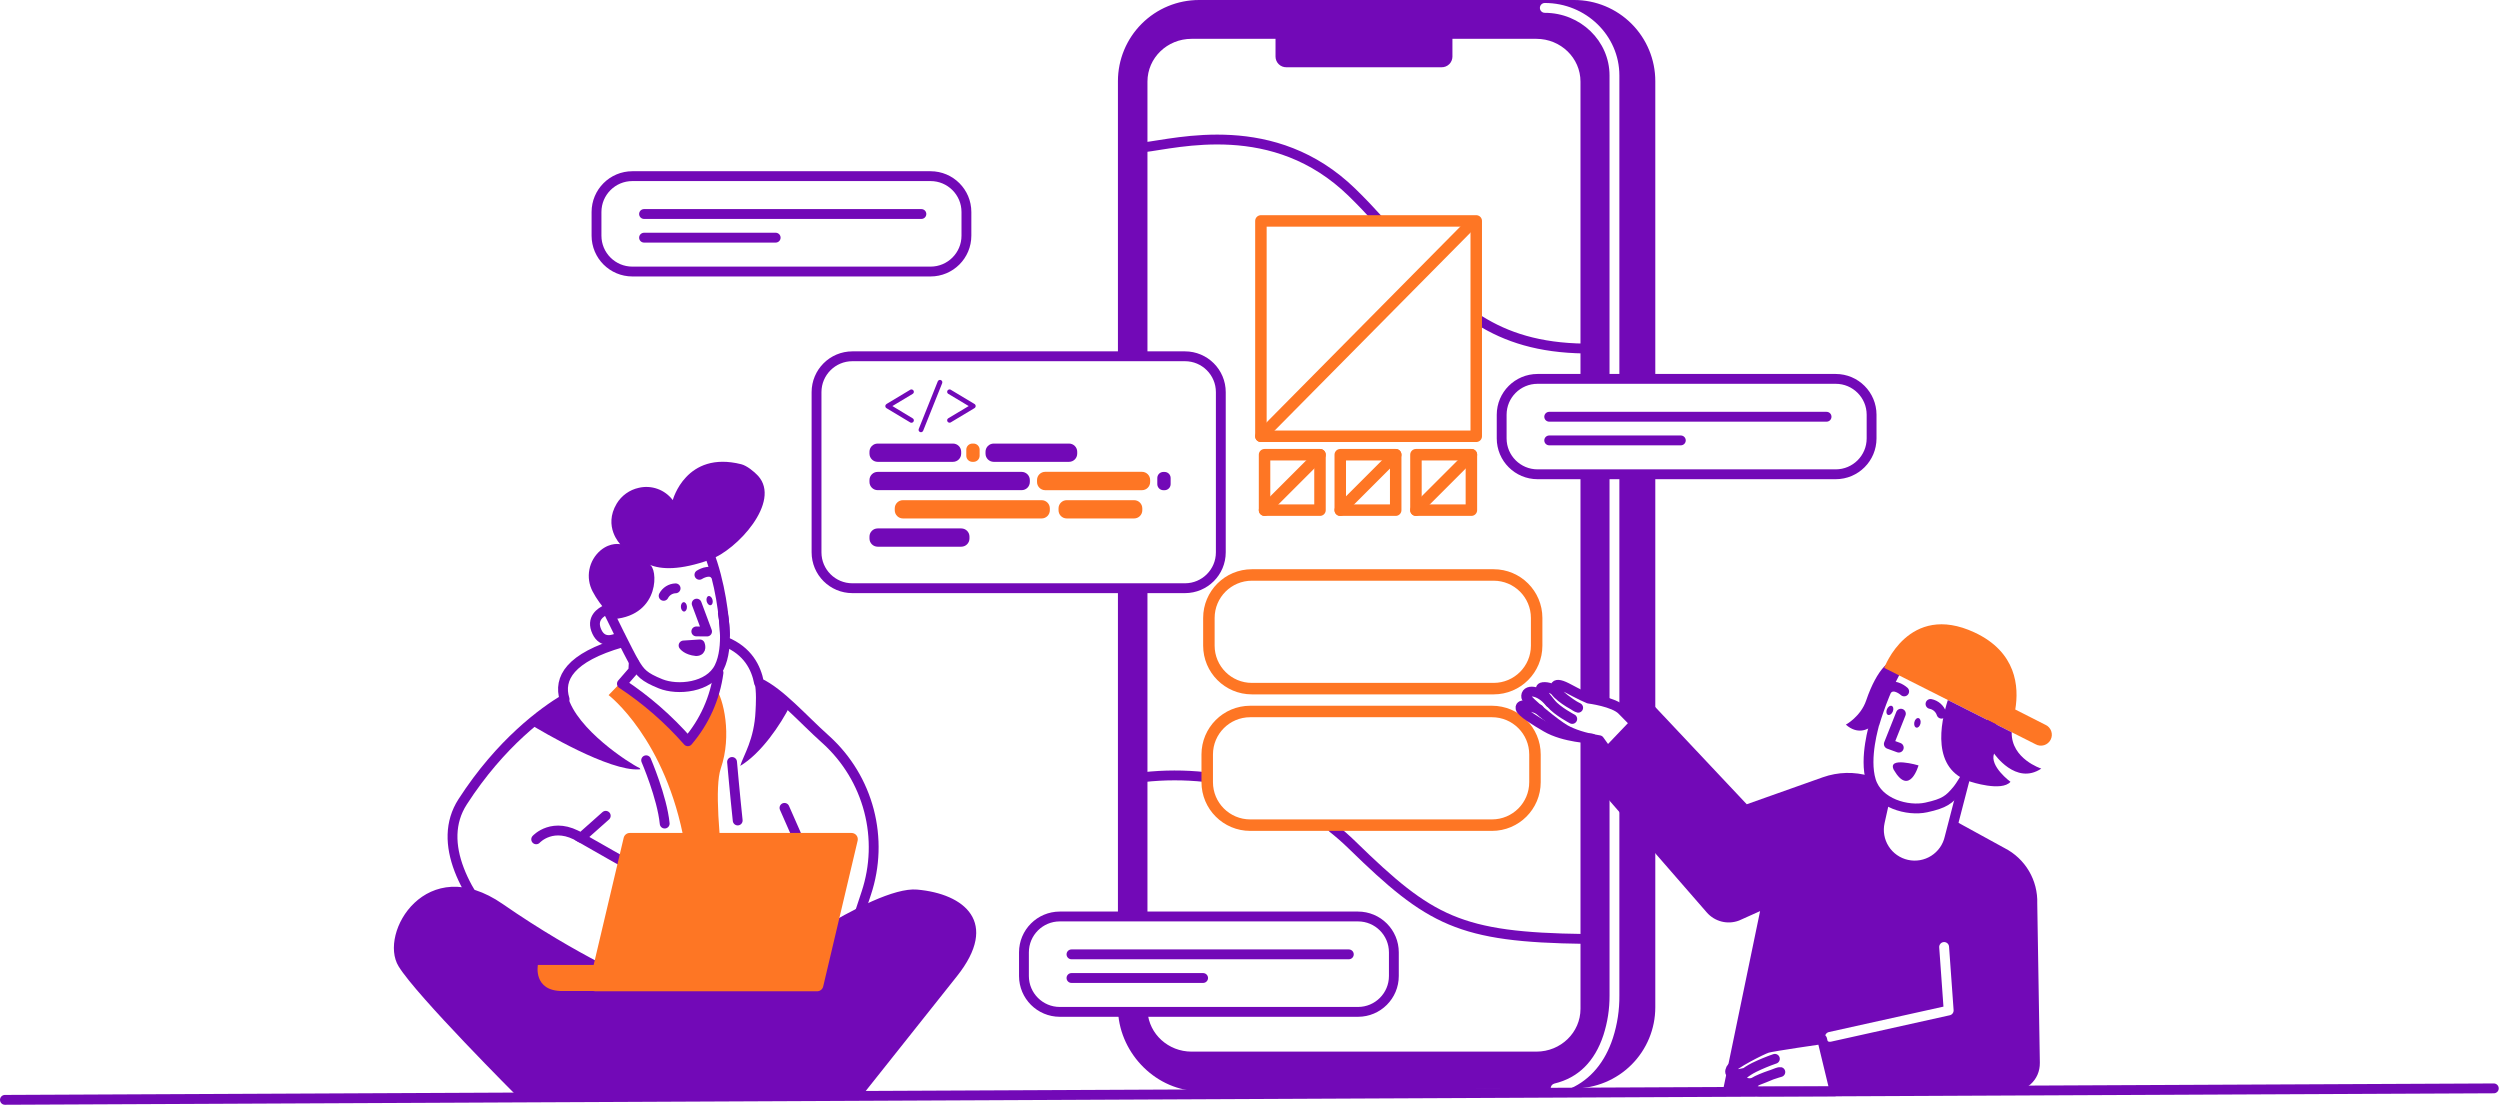 <svg width="1524" height="674" viewBox="0 0 1524 674" fill="none" xmlns="http://www.w3.org/2000/svg">
<g clip-path="url(#clip0)">
<path d="M959.63 0H730.94C717.825 0 705.247 5.21 695.974 14.484C686.7 23.757 681.49 36.335 681.49 49.45V217.19H699.49V49.74C699.49 35.34 711.49 23.67 726.39 23.67H777.56V34.55C777.568 35.408 777.745 36.257 778.082 37.046C778.419 37.836 778.909 38.551 779.523 39.15C780.138 39.75 780.864 40.222 781.662 40.539C782.459 40.857 783.312 41.013 784.17 41H878.78C879.636 41.013 880.487 40.858 881.283 40.542C882.079 40.227 882.805 39.757 883.42 39.161C884.035 38.565 884.526 37.854 884.866 37.068C885.205 36.282 885.387 35.436 885.4 34.58V23.67H936.56C951.42 23.67 963.46 35.34 963.46 49.74V231H981.17V46C981.17 25 963.48 7.82 941.72 7.82C940.924 7.82 940.161 7.504 939.599 6.941C939.036 6.379 938.72 5.616 938.72 4.82C938.72 4.024 939.036 3.261 939.599 2.699C940.161 2.136 940.924 1.82 941.72 1.82C966.78 1.82 987.17 21.64 987.17 46V231H1009.07V49.45C1009.07 36.337 1003.86 23.761 994.59 14.487C985.318 5.214 972.743 0.003 959.63 0V0Z" fill="#7209B7"/>
<path d="M699.49 358.57H681.49V558.69H699.49V358.57Z" fill="#7209B7"/>
<path d="M963.46 289.13V424.92L981.17 428.18V289.13H963.46Z" fill="#7209B7"/>
<path d="M981.18 607C981.18 607 981.18 606.92 981.18 606.89V454.42L963.47 451.6V615C963.47 629.4 951.47 641.07 936.57 641.07H726.39C712.17 641.07 700.53 630.37 699.57 616.82H681.57C683.01 642.82 705.24 665.18 731.57 665.18L945.28 663.47C945.275 662.792 945.499 662.133 945.917 661.599C946.335 661.065 946.921 660.688 947.58 660.53C962.09 657.06 972.14 647.12 977.45 630.99C979.948 623.239 981.207 615.143 981.18 607V607Z" fill="#7209B7"/>
<path d="M987.17 289.12V430.85L998.08 441.85L987.17 449.08V606.82C987.261 615.608 985.938 624.353 983.25 632.72C978.42 647.54 969.6 658.03 957.49 663.5H959.63C972.741 663.497 985.315 658.288 994.586 649.017C1003.86 639.745 1009.07 627.172 1009.07 614.06V289.12H987.17Z" fill="#7209B7"/>
<path d="M945.41 664.17C945.567 664.824 945.939 665.406 946.467 665.824C946.995 666.241 947.647 666.468 948.32 666.47C948.556 666.473 948.791 666.446 949.02 666.39C951.929 665.7 954.766 664.732 957.49 663.5H945.33C945.327 663.726 945.354 663.951 945.41 664.17Z" fill="#7209B7"/>
<path d="M901.89 195.29C918.36 205.61 938.27 212.1 965.82 212.46" stroke="#7209B7" stroke-width="6" stroke-linecap="round" stroke-linejoin="round"/>
<path d="M697.14 89.8C717.63 87.52 776.68 70.92 824.25 117.34C830.19 123.13 835.67 128.94 840.85 134.68" stroke="#7209B7" stroke-width="6" stroke-linecap="round" stroke-linejoin="round"/>
<path d="M734.61 473.68C722.155 472.345 709.591 472.365 697.14 473.74" stroke="#7209B7" stroke-width="6" stroke-linecap="round" stroke-linejoin="round"/>
<path d="M965.82 572.37C889.74 571.37 871.82 561.56 824.25 515.14C820.496 511.478 816.554 508.013 812.44 504.76" stroke="#7209B7" stroke-width="6" stroke-linecap="round" stroke-linejoin="round"/>
<path d="M899.92 134.68H768.65V265.95H899.92V134.68Z" stroke="#FE7624" stroke-width="7" stroke-linecap="round" stroke-linejoin="round"/>
<path d="M804.67 277.19H770.87V310.99H804.67V277.19Z" stroke="#FE7624" stroke-width="7" stroke-linecap="round" stroke-linejoin="round"/>
<path d="M804.67 277.19L770.87 310.99" stroke="#FE7624" stroke-width="7" stroke-linecap="round" stroke-linejoin="round"/>
<path d="M850.82 277.19H817.02V310.99H850.82V277.19Z" stroke="#FE7624" stroke-width="7" stroke-linecap="round" stroke-linejoin="round"/>
<path d="M850.82 277.19L817.02 310.99" stroke="#FE7624" stroke-width="7" stroke-linecap="round" stroke-linejoin="round"/>
<path d="M896.96 277.19H863.16V310.99H896.96V277.19Z" stroke="#FE7624" stroke-width="7" stroke-linecap="round" stroke-linejoin="round"/>
<path d="M896.97 277.19L863.16 310.99" stroke="#FE7624" stroke-width="7" stroke-linecap="round" stroke-linejoin="round"/>
<path d="M910.53 350.5H763.15C748.675 350.5 736.94 362.235 736.94 376.71V393.58C736.94 408.055 748.675 419.79 763.15 419.79H910.53C925.005 419.79 936.74 408.055 936.74 393.58V376.71C936.74 362.235 925.005 350.5 910.53 350.5Z" stroke="#FE7624" stroke-width="7" stroke-linecap="round" stroke-linejoin="round"/>
<path d="M909.51 433.72H762.13C747.655 433.72 735.92 445.455 735.92 459.93V476.8C735.92 491.275 747.655 503.01 762.13 503.01H909.51C923.985 503.01 935.72 491.275 935.72 476.8V459.93C935.72 445.455 923.985 433.72 909.51 433.72Z" stroke="#FE7624" stroke-width="7" stroke-linecap="round" stroke-linejoin="round"/>
<path d="M897.6 135.62L768.65 265.95" stroke="#FE7624" stroke-width="7" stroke-linecap="round" stroke-linejoin="round"/>
<path d="M722.35 217.19H519.62C507.547 217.19 497.76 226.977 497.76 239.05V336.71C497.76 348.783 507.547 358.57 519.62 358.57H722.35C734.423 358.57 744.21 348.783 744.21 336.71V239.05C744.21 226.977 734.423 217.19 722.35 217.19Z" stroke="#7209B7" stroke-width="6" stroke-linecap="round" stroke-linejoin="round"/>
<path d="M593.46 270.4H592.77C590.716 270.4 589.05 272.065 589.05 274.12V277.82C589.05 279.874 590.716 281.54 592.77 281.54H593.46C595.515 281.54 597.18 279.874 597.18 277.82V274.12C597.18 272.065 595.515 270.4 593.46 270.4Z" fill="#FE7624"/>
<path d="M580.93 270.4H535.03C532.269 270.4 530.03 272.638 530.03 275.4V276.54C530.03 279.301 532.269 281.54 535.03 281.54H580.93C583.691 281.54 585.93 279.301 585.93 276.54V275.4C585.93 272.638 583.691 270.4 580.93 270.4Z" fill="#7209B7"/>
<path d="M585.99 322.13H535.03C532.269 322.13 530.03 324.368 530.03 327.13V328.27C530.03 331.031 532.269 333.27 535.03 333.27H585.99C588.751 333.27 590.99 331.031 590.99 328.27V327.13C590.99 324.368 588.751 322.13 585.99 322.13Z" fill="#7209B7"/>
<path d="M634.98 304.91H550.44C547.679 304.91 545.44 307.148 545.44 309.91V311.05C545.44 313.811 547.679 316.05 550.44 316.05H634.98C637.741 316.05 639.98 313.811 639.98 311.05V309.91C639.98 307.148 637.741 304.91 634.98 304.91Z" fill="#FE7624"/>
<path d="M691.35 304.91H650.28C647.519 304.91 645.28 307.148 645.28 309.91V311.05C645.28 313.811 647.519 316.05 650.28 316.05H691.35C694.111 316.05 696.35 313.811 696.35 311.05V309.91C696.35 307.148 694.111 304.91 691.35 304.91Z" fill="#FE7624"/>
<path d="M709.9 287.69H709.21C707.156 287.69 705.49 289.355 705.49 291.41V295.11C705.49 297.164 707.156 298.83 709.21 298.83H709.9C711.955 298.83 713.62 297.164 713.62 295.11V291.41C713.62 289.355 711.955 287.69 709.9 287.69Z" fill="#7209B7"/>
<path d="M622.79 287.66H535.03C532.269 287.66 530.03 289.898 530.03 292.66V293.8C530.03 296.561 532.269 298.8 535.03 298.8H622.79C625.551 298.8 627.79 296.561 627.79 293.8V292.66C627.79 289.898 625.551 287.66 622.79 287.66Z" fill="#7209B7"/>
<path d="M651.67 270.4H605.77C603.009 270.4 600.77 272.638 600.77 275.4V276.54C600.77 279.301 603.009 281.54 605.77 281.54H651.67C654.431 281.54 656.67 279.301 656.67 276.54V275.4C656.67 272.638 654.431 270.4 651.67 270.4Z" fill="#7209B7"/>
<path d="M696.13 287.62H637.17C634.408 287.62 632.17 289.858 632.17 292.62V293.82C632.17 296.581 634.408 298.82 637.17 298.82H696.13C698.891 298.82 701.13 296.581 701.13 293.82V292.62C701.13 289.858 698.891 287.62 696.13 287.62Z" fill="#FE7624"/>
<path d="M540.5 246.23L554.92 237.57C555.14 237.448 555.388 237.385 555.64 237.39C556.023 237.395 556.389 237.549 556.66 237.82C556.93 238.091 557.085 238.457 557.09 238.84C557.088 239.098 557.019 239.35 556.889 239.573C556.759 239.796 556.573 239.981 556.35 240.11L544 247.53L556.35 255C556.573 255.129 556.759 255.314 556.889 255.537C557.019 255.759 557.088 256.012 557.09 256.27C557.085 256.653 556.93 257.019 556.66 257.289C556.389 257.56 556.023 257.715 555.64 257.72C555.388 257.724 555.14 257.662 554.92 257.54L540.5 248.88C540.258 248.758 540.054 248.572 539.912 248.342C539.77 248.111 539.695 247.846 539.695 247.575C539.695 247.304 539.77 247.039 539.912 246.808C540.054 246.578 540.258 246.391 540.5 246.27V246.23Z" fill="#7209B7"/>
<path d="M572 232C572.129 231.866 572.285 231.759 572.457 231.687C572.628 231.615 572.813 231.578 573 231.58C573.384 231.58 573.753 231.733 574.025 232.005C574.297 232.277 574.45 232.645 574.45 233.03C574.451 233.242 574.41 233.453 574.33 233.65L562.73 262.65C562.632 262.863 562.483 263.049 562.297 263.192C562.111 263.335 561.893 263.431 561.662 263.471C561.431 263.511 561.194 263.495 560.971 263.423C560.747 263.352 560.544 263.227 560.38 263.06C560.246 262.93 560.14 262.774 560.068 262.603C559.996 262.431 559.959 262.246 559.96 262.06C559.957 261.846 560.001 261.634 560.09 261.44L571.68 232.44C571.759 232.275 571.868 232.126 572 232V232Z" fill="#7209B7"/>
<path d="M594.77 247.53C594.768 247.799 594.693 248.063 594.554 248.293C594.415 248.524 594.217 248.712 593.98 248.84L579.55 257.5C579.33 257.622 579.082 257.684 578.83 257.68C578.447 257.675 578.081 257.52 577.81 257.249C577.539 256.979 577.385 256.613 577.38 256.23C577.382 255.972 577.451 255.719 577.581 255.497C577.711 255.274 577.897 255.089 578.12 254.96L590.52 247.53L578.12 240.11C577.897 239.981 577.711 239.796 577.581 239.573C577.451 239.35 577.382 239.098 577.38 238.84C577.385 238.457 577.539 238.091 577.81 237.82C578.081 237.549 578.447 237.395 578.83 237.39C579.082 237.385 579.33 237.448 579.55 237.57L594 246.23C594.232 246.359 594.425 246.547 594.56 246.776C594.696 247.004 594.768 247.264 594.77 247.53V247.53Z" fill="#7209B7"/>
<path d="M1241.91 550.77C1242.14 543.831 1240.39 536.97 1236.87 530.989C1233.34 525.008 1228.18 520.156 1222 517L1190.79 499.9L1188.43 510.59C1187.09 516.141 1183.63 520.945 1178.79 523.969C1173.94 526.992 1168.11 527.994 1162.53 526.758C1156.96 525.523 1152.09 522.148 1148.98 517.361C1145.87 512.574 1144.76 506.756 1145.89 501.16L1149.01 487.09C1144.98 484.419 1141.97 480.455 1140.49 475.85C1140.22 474.96 1139.99 474.04 1139.8 473.11C1130.43 470.301 1120.42 470.55 1111.2 473.82L1064.82 490.28L1005.42 427.16L965 469.52L1040.45 556.22C1042.83 558.957 1045.99 560.899 1049.5 561.785C1053.02 562.67 1056.72 562.455 1060.11 561.17L1072.95 555.41L1050.32 664.74L1071.03 665.14C1065.57 664.14 1068.28 659.75 1071.88 658.45C1074.18 657.62 1077.48 656.2 1080.25 655.09C1076.32 656.305 1072.53 657.909 1068.92 659.88C1065.34 661.32 1061.28 658.88 1060.92 657.68C1060.67 656.93 1061.99 655.34 1064.47 653.56L1063.53 654C1056.61 655.67 1053.33 655.26 1055.16 651.54C1056.45 648.89 1073.96 639.84 1077.39 638.82C1080.82 637.8 1110.74 633.49 1110.74 633.49L1118.41 665.28L1224.03 665.93C1234.89 665.93 1243.67 658.61 1243.49 647.76L1241.91 550.77ZM1188.56 618.91L1116.19 635C1115.98 635.048 1115.76 635.071 1115.54 635.07C1114.8 635.072 1114.09 634.799 1113.53 634.306C1112.98 633.813 1112.63 633.133 1112.55 632.397C1112.47 631.661 1112.67 630.922 1113.1 630.321C1113.53 629.72 1114.17 629.299 1114.89 629.14L1184.73 613.64L1182.14 577.5C1182.11 577.106 1182.16 576.711 1182.29 576.336C1182.41 575.961 1182.61 575.614 1182.87 575.316C1183.13 575.017 1183.44 574.773 1183.79 574.596C1184.15 574.419 1184.53 574.313 1184.93 574.285C1185.32 574.257 1185.71 574.307 1186.09 574.431C1186.46 574.556 1186.81 574.753 1187.11 575.012C1187.41 575.27 1187.65 575.585 1187.83 575.938C1188.01 576.292 1188.11 576.676 1188.14 577.07L1190.92 615.79C1190.96 616.507 1190.75 617.215 1190.32 617.788C1189.89 618.36 1189.26 618.758 1188.56 618.91V618.91Z" fill="#7209B7"/>
<path d="M970.39 450.23C970.39 450.23 953.52 449.73 942.47 443.23C935.87 439.38 927.33 434.1 926.92 431.81C926.14 427.54 936.56 431.91 938.22 432.47" stroke="#7209B7" stroke-width="6" stroke-linecap="round" stroke-linejoin="round"/>
<path d="M979.86 458.13L974.93 451.25C965.54 449.74 958.85 447.34 954.35 444.9C948.52 441.73 930.76 427.02 930.42 425.08C929.52 419.92 938.32 420.08 944.8 428.3" stroke="#7209B7" stroke-width="6" stroke-linecap="round" stroke-linejoin="round"/>
<path d="M958.44 438.27C958.44 438.27 949.38 433.56 945.44 428.8C941.5 424.04 938.72 420.3 939.44 419.35C940.16 418.4 945.33 418.55 948.05 421.28C951.5 426.2 962.05 431.44 962.05 431.44C960.89 431.27 954.05 426.57 950.69 423.44C947.33 420.31 945.84 414.55 955.04 419.2C955.04 419.2 964.84 424.47 968.47 425.87C968.47 425.87 983.86 427.81 988.82 432.98C989.82 433.98 992.61 436.89 996.63 440.92" stroke="#7209B7" stroke-width="6" stroke-linecap="round" stroke-linejoin="round"/>
<path d="M1063.55 654C1056.63 655.67 1053.35 655.26 1055.18 651.54C1056.47 648.89 1073.98 639.84 1077.41 638.82C1080.84 637.8 1110.76 633.49 1110.76 633.49L1118.43 665.28H1075.1C1064.61 665.95 1067.64 659.99 1071.92 658.45C1076.2 656.91 1084.11 653.22 1085.29 653.52C1085.29 653.52 1074 656.74 1068.96 659.88C1065.38 661.32 1061.32 658.88 1060.96 657.68C1060.6 656.48 1063.87 653.43 1069.36 650.68C1073.45 648.693 1077.66 646.95 1081.96 645.46" stroke="#7209B7" stroke-width="6" stroke-linecap="round" stroke-linejoin="round"/>
<path d="M1197.92 474.15L1188.47 510.56C1187.85 513.355 1186.69 516 1185.05 518.345C1183.4 520.689 1181.32 522.687 1178.9 524.224C1176.49 525.761 1173.79 526.807 1170.97 527.303C1168.15 527.798 1165.26 527.732 1162.47 527.11V527.11C1159.67 526.492 1157.03 525.329 1154.68 523.688C1152.34 522.046 1150.34 519.958 1148.8 517.543C1147.26 515.129 1146.21 512.434 1145.72 509.614C1145.22 506.794 1145.29 503.905 1145.91 501.11L1148.8 488.11" stroke="#7209B7" stroke-width="6" stroke-linecap="round" stroke-linejoin="round"/>
<path d="M1210.48 451.9C1210.48 451.9 1227.89 417.98 1193.75 399.9C1190.57 398.21 1168.59 387.1 1158.04 404.9C1151.04 416.78 1145.86 430.51 1142.63 441.42C1142.63 441.48 1136.24 461.93 1140.53 475.89C1144.82 489.85 1162.99 494.68 1174.25 492.22C1185.51 489.76 1188.19 487.44 1193 481.71C1197.81 475.98 1210.44 452 1210.44 452L1210.48 451.9Z" stroke="#7209B7" stroke-width="6" stroke-linecap="round" stroke-linejoin="round"/>
<path d="M1142.63 441.35C1145.86 430.44 1150.99 416.71 1158.04 404.83C1158.36 404.28 1158.7 403.76 1159.04 403.27C1153.3 398.8 1144.04 408.03 1137.62 427C1134.3 436.82 1125.23 441.75 1125.23 441.75C1132.16 447.82 1138.4 445.19 1142.51 441.75C1142.59 441.5 1142.63 441.36 1142.63 441.35Z" fill="#7209B7"/>
<path d="M1158.78 435.06L1151.43 453.54L1157.49 455.76" stroke="#7209B7" stroke-width="6" stroke-linecap="round" stroke-linejoin="round"/>
<path d="M1153.83 433.817C1154.48 432.309 1154.21 430.748 1153.24 430.33C1152.27 429.912 1150.95 430.795 1150.3 432.303C1149.66 433.81 1149.92 435.371 1150.9 435.789C1151.87 436.207 1153.19 435.324 1153.83 433.817Z" fill="#7209B7"/>
<path d="M1170.73 441.069C1171.08 439.467 1170.53 437.983 1169.5 437.755C1168.46 437.526 1167.33 438.639 1166.98 440.241C1166.63 441.843 1167.18 443.326 1168.22 443.555C1169.25 443.784 1170.38 442.67 1170.73 441.069Z" fill="#7209B7"/>
<path d="M1183.54 435.06C1183.06 433.561 1182.18 432.22 1181 431.177C1179.82 430.133 1178.38 429.427 1176.83 429.13" stroke="#7209B7" stroke-width="6" stroke-linecap="round" stroke-linejoin="round"/>
<path d="M1160.78 421.49C1160.78 421.49 1155.44 416.6 1151.43 419.49" stroke="#7209B7" stroke-width="6" stroke-linecap="round" stroke-linejoin="round"/>
<path d="M1246.94 441.87L1228.51 432.52C1230.82 418.77 1229.4 397.52 1203.63 385.52C1163.36 366.81 1148.63 407.15 1148.63 407.15L1240.9 453.71C1241.68 454.146 1242.55 454.42 1243.44 454.514C1244.33 454.608 1245.23 454.521 1246.09 454.258C1246.95 453.995 1247.75 453.562 1248.43 452.983C1249.12 452.405 1249.68 451.694 1250.08 450.893C1250.49 450.093 1250.73 449.218 1250.79 448.323C1250.84 447.428 1250.72 446.53 1250.42 445.683C1250.13 444.837 1249.66 444.059 1249.05 443.397C1248.45 442.735 1247.72 442.202 1246.9 441.83L1246.94 441.87Z" fill="#FE7624"/>
<path d="M1154.45 469.3C1150.33 460.93 1169.53 466.59 1169.53 466.59C1169.53 466.59 1164.1 485.89 1154.45 469.3Z" fill="#7209B7"/>
<path d="M1226.33 446.4L1187.4 426.75C1182.88 440.83 1177.21 469.13 1201.33 476.54C1201.33 476.54 1220.18 482.79 1225.59 476.6C1225.59 476.6 1212.66 467.11 1215.59 459.36C1215.59 459.36 1228.84 478.95 1244.37 468.54C1244.37 468.54 1226 462.65 1226.33 446.4Z" fill="#7209B7"/>
<path d="M1119.06 230.97H937.28C925.207 230.97 915.42 240.757 915.42 252.83V267.26C915.42 279.333 925.207 289.12 937.28 289.12H1119.06C1131.13 289.12 1140.92 279.333 1140.92 267.26V252.83C1140.92 240.757 1131.13 230.97 1119.06 230.97Z" stroke="#7209B7" stroke-width="6" stroke-linecap="round" stroke-linejoin="round"/>
<path d="M944.4 254.05H1113.47" stroke="#7209B7" stroke-width="6" stroke-linecap="round" stroke-linejoin="round"/>
<path d="M944.4 268.47H1024.63" stroke="#7209B7" stroke-width="6" stroke-linecap="round" stroke-linejoin="round"/>
<path d="M827.84 558.69H646.06C633.987 558.69 624.2 568.477 624.2 580.55V594.98C624.2 607.053 633.987 616.84 646.06 616.84H827.84C839.913 616.84 849.7 607.053 849.7 594.98V580.55C849.7 568.477 839.913 558.69 827.84 558.69Z" stroke="#7209B7" stroke-width="6" stroke-linecap="round" stroke-linejoin="round"/>
<path d="M653.17 581.77H822.24" stroke="#7209B7" stroke-width="6" stroke-linecap="round" stroke-linejoin="round"/>
<path d="M653.17 596.19H733.41" stroke="#7209B7" stroke-width="6" stroke-linecap="round" stroke-linejoin="round"/>
<path d="M567.27 107.38H385.49C373.417 107.38 363.63 117.167 363.63 129.24V143.67C363.63 155.743 373.417 165.53 385.49 165.53H567.27C579.343 165.53 589.13 155.743 589.13 143.67V129.24C589.13 117.167 579.343 107.38 567.27 107.38Z" stroke="#7209B7" stroke-width="6" stroke-linecap="round" stroke-linejoin="round"/>
<path d="M392.61 130.46H561.68" stroke="#7209B7" stroke-width="6" stroke-linecap="round" stroke-linejoin="round"/>
<path d="M392.61 144.88H472.85" stroke="#7209B7" stroke-width="6" stroke-linecap="round" stroke-linejoin="round"/>
<path d="M379.08 391.64C347.32 400.78 340.28 413.64 344.17 426.23C331.43 433.88 305.35 452.63 282.03 488.77C249.68 538.9 354.03 618.14 372.42 618.14C390.81 618.14 520.49 567.48 520.49 567.48L528.11 544.4C533.493 528.152 534.053 510.693 529.723 494.133C525.393 477.573 516.358 462.623 503.71 451.09L503.1 450.54C489.1 438.01 475.71 422.41 462.71 416.25C460.9 406.86 455.82 396.83 442.39 391.25" stroke="#7209B7" stroke-width="6" stroke-linecap="round" stroke-linejoin="round"/>
<path d="M459.9 415C461.31 422.26 460.76 429.16 460.58 433.35C459.83 450.88 453.23 460.35 451.25 466.89C464.04 459.26 475.86 441.71 481.62 430.23C478 426.8 466.28 418.15 459.9 415Z" fill="#7209B7"/>
<path d="M390 468.26C383.67 465.35 351.51 444.59 346.08 424.38C339.57 427.87 329.43 433.97 323.13 441.49C330.42 445.9 371.48 470.31 389.64 469L390.37 468.94C390.2 468.67 390.08 468.44 390 468.26Z" fill="#7209B7"/>
<path d="M439.4 468.44C446.32 448.28 441.06 425.85 436.21 419.26C433.166 431.278 427.381 442.429 419.31 451.84C407.53 438.42 394.015 426.629 379.12 416.78L379.7 416.11L378.34 416.17L371 423.73C371 423.73 406 450.35 417.39 514.49C424.79 556.16 428.59 595.3 428.59 595.3L450.29 594.14C450.29 594.14 431.86 490.37 439.4 468.44Z" fill="#FE7624"/>
<path d="M369.59 371.66C366.28 373.11 360.06 377.04 363.89 385.18C367.32 392.47 374.08 390.27 378.12 388.07" stroke="#7209B7" stroke-width="6" stroke-linecap="round" stroke-linejoin="round"/>
<path d="M431.9 336.5C439.14 355.02 441.65 376.82 441.9 387" stroke="#7209B7" stroke-width="6" stroke-linecap="round" stroke-linejoin="round"/>
<path d="M386.35 403.68L386.06 408.81L379.12 416.81C394.015 426.659 407.53 438.45 419.31 451.87C429.431 440.043 435.921 425.546 438 410.12" stroke="#7209B7" stroke-width="6" stroke-linecap="round" stroke-linejoin="round"/>
<path d="M378.7 371.74L371.51 374.14C371.51 374.14 382.98 397.76 386.65 403.95C390.32 410.14 392.48 412.72 402.74 416.86C413 421 432.3 419.29 438.48 406.73C444.66 394.17 440.66 373.86 440.66 373.86" stroke="#7209B7" stroke-width="6" stroke-linecap="round" stroke-linejoin="round"/>
<path d="M374.22 377.4C374.22 377.4 365.96 369.64 361.29 360.6C359.114 356.493 358.406 351.766 359.282 347.202C360.159 342.637 362.568 338.509 366.11 335.5C372.27 330.39 378.11 331.76 378.11 331.76C378.11 331.76 367.56 321 375.94 307C377.41 304.568 379.359 302.46 381.67 300.806C383.981 299.152 386.604 297.987 389.38 297.38C393.192 296.476 397.185 296.705 400.869 298.037C404.553 299.369 407.768 301.747 410.12 304.88C410.12 304.88 418.12 274.53 451.84 282.99C455.24 283.84 459.73 287.46 462.1 290.05C476.45 305.78 449.27 335.33 432.77 341.21C414.66 347.67 403.03 347.28 395.92 344.21C401 345.83 402.9 374.86 374.22 377.4Z" fill="#7209B7"/>
<path d="M424.69 367.97L431.02 384.97L424.47 384.91" stroke="#7209B7" stroke-width="6" stroke-linecap="round" stroke-linejoin="round"/>
<path d="M433.266 368.918C434.258 368.673 434.755 367.231 434.376 365.698C433.997 364.164 432.886 363.12 431.894 363.365C430.902 363.61 430.405 365.052 430.784 366.585C431.163 368.119 432.274 369.163 433.266 368.918Z" fill="#7209B7"/>
<path d="M417.07 372.797C418.09 372.742 418.848 371.419 418.763 369.841C418.677 368.264 417.781 367.03 416.761 367.086C415.74 367.141 414.983 368.464 415.068 370.042C415.153 371.619 416.05 372.853 417.07 372.797Z" fill="#7209B7"/>
<path d="M404.56 363.23C405.253 361.883 406.296 360.748 407.578 359.942C408.861 359.136 410.336 358.69 411.85 358.65" stroke="#7209B7" stroke-width="6" stroke-linecap="round" stroke-linejoin="round"/>
<path d="M426.36 350.4C426.36 350.4 432.19 346.59 435.55 349.94" stroke="#7209B7" stroke-width="6" stroke-linecap="round" stroke-linejoin="round"/>
<path d="M424.43 396.9C418.68 396.36 416.71 393.48 416.71 393.48L426.65 392.83C426.65 392.83 428.24 396.81 424.43 396.9Z" fill="#7209B7" stroke="#7209B7" stroke-width="6" stroke-linecap="round" stroke-linejoin="round"/>
<path d="M393.89 463.46C393.89 463.46 403.64 486.08 405.19 502.05" stroke="#7209B7" stroke-width="6" stroke-linecap="round" stroke-linejoin="round"/>
<path d="M446.26 464.49C446.26 464.49 447.99 484.21 449.7 500.17" stroke="#7209B7" stroke-width="6" stroke-linecap="round" stroke-linejoin="round"/>
<path d="M326.86 511.65C326.86 511.65 337.23 500.21 354.16 510.73L369.26 497.31" stroke="#7209B7" stroke-width="6" stroke-linecap="round" stroke-linejoin="round"/>
<path d="M392.29 532.39C390.46 531.47 352.79 509.97 352.79 509.97" stroke="#7209B7" stroke-width="6" stroke-linecap="round" stroke-linejoin="round"/>
<path d="M485.72 509.53L478.22 492.48" stroke="#7209B7" stroke-width="6" stroke-linecap="round" stroke-linejoin="round"/>
<path d="M390.43 598.87C390.43 598.87 352.89 583.27 306.48 551.1C260.07 518.93 230.48 568.75 242.99 589.1C253.99 607.1 315.78 668.81 315.78 668.81L526.12 667.1C526.12 667.1 575.54 604.91 583.3 595.17C609.53 562.23 587.86 544.81 559.03 542.29C531.89 539.91 458.65 593.29 449.65 600.14L390.43 598.87Z" fill="#7209B7"/>
<path d="M519.09 507.77H383.92C383.059 507.768 382.223 508.057 381.547 508.591C380.871 509.125 380.397 509.872 380.2 510.71L361.89 588.23H327.89C327.89 588.23 324.82 604.13 342.77 604.13H361.77C362.124 604.234 362.491 604.288 362.86 604.29H498.1C498.96 604.289 499.795 603.998 500.47 603.465C501.145 602.932 501.62 602.187 501.82 601.35L522.82 512.47C522.951 511.908 522.954 511.324 522.827 510.761C522.701 510.198 522.449 509.671 522.09 509.219C521.732 508.767 521.276 508.402 520.756 508.151C520.237 507.9 519.667 507.77 519.09 507.77V507.77Z" fill="#FE7624"/>
<path d="M1520.22 663.47L3 670.47" stroke="#7209B7" stroke-width="6" stroke-linecap="round" stroke-linejoin="round"/>
</g>
<defs>
<clipPath id="clip0">
<rect width="1523.22" height="673.47" fill="white"/>
</clipPath>
</defs>
</svg>
